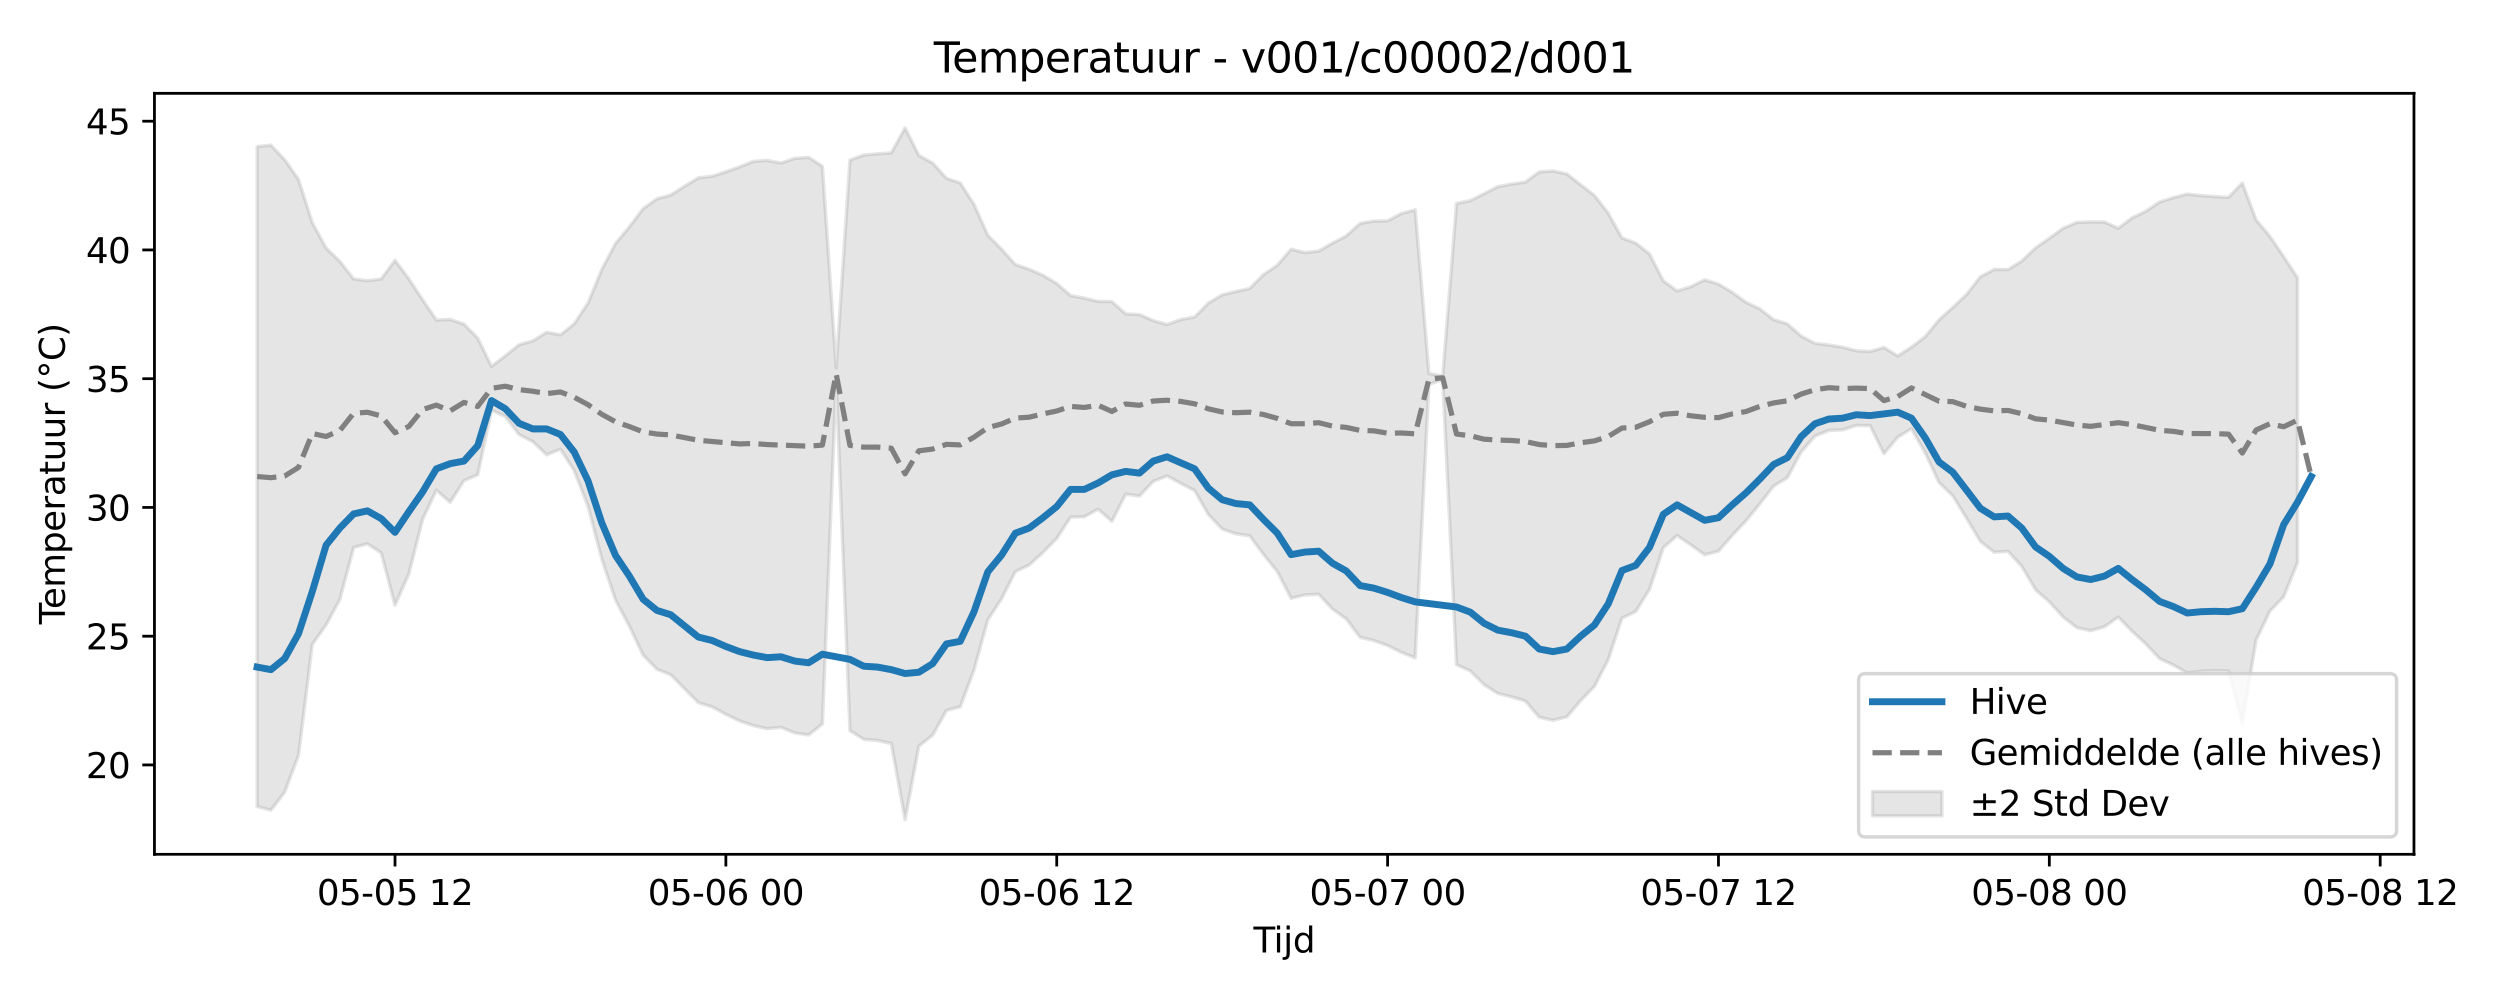 <?xml version="1.0" encoding="utf-8" standalone="no"?>
<!DOCTYPE svg PUBLIC "-//W3C//DTD SVG 1.1//EN"
  "http://www.w3.org/Graphics/SVG/1.1/DTD/svg11.dtd">
<svg xmlns:xlink="http://www.w3.org/1999/xlink" width="720pt" height="288pt" viewBox="0 0 720 288" xmlns="http://www.w3.org/2000/svg" version="1.1">
 <defs>
  <style type="text/css">*{stroke-linejoin: round; stroke-linecap: butt}</style>
 </defs>
 <g id="figure_1">
  <g id="patch_1">
   <path d="M 0 288 
L 720 288 
L 720 0 
L 0 0 
z
" style="fill: #ffffff"/>
  </g>
  <g id="axes_1">
   <g id="patch_2">
    <path d="M 44.48 246.04 
L 695.221 246.04 
L 695.221 26.88 
L 44.48 26.88 
z
" style="fill: #ffffff"/>
   </g>
   <g id="FillBetweenPolyCollection_1">
    <defs>
     <path id="m0d81542ae6" d="M 74.059 -245.806 
L 74.059 -55.709 
L 78.029 -54.665 
L 82 -59.864 
L 85.97 -70.476 
L 89.941 -102.431 
L 93.911 -108.025 
L 97.881 -115.341 
L 101.852 -130.31 
L 105.822 -131.376 
L 109.792 -128.777 
L 113.763 -113.696 
L 117.733 -122.647 
L 121.703 -138.39 
L 125.674 -146.834 
L 129.644 -143.334 
L 133.614 -149.558 
L 137.585 -151.266 
L 141.555 -169.863 
L 145.526 -168.057 
L 149.496 -162.847 
L 153.466 -160.811 
L 157.437 -157.016 
L 161.407 -158.653 
L 165.377 -152.445 
L 169.348 -142.196 
L 173.318 -126.958 
L 177.288 -115.131 
L 181.259 -107.673 
L 185.229 -99.307 
L 189.199 -95.238 
L 193.17 -93.666 
L 197.14 -89.642 
L 201.11 -85.628 
L 205.081 -84.426 
L 209.051 -82.266 
L 213.022 -80.364 
L 216.992 -79.018 
L 220.962 -78.136 
L 224.933 -78.52 
L 228.903 -76.92 
L 232.873 -76.312 
L 236.844 -79.494 
L 240.814 -178.601 
L 244.784 -77.558 
L 248.755 -75.086 
L 252.725 -74.746 
L 256.695 -73.863 
L 260.666 -51.922 
L 264.636 -73.138 
L 268.606 -76.268 
L 272.577 -83.397 
L 276.547 -84.437 
L 280.518 -95.056 
L 284.488 -109.471 
L 288.458 -115.553 
L 292.429 -123.391 
L 296.399 -125.258 
L 300.369 -128.889 
L 304.34 -132.907 
L 308.31 -139.054 
L 312.28 -139.174 
L 316.251 -141.351 
L 320.221 -137.862 
L 324.191 -145.677 
L 328.162 -145.154 
L 332.132 -149.353 
L 336.103 -150.934 
L 340.073 -148.799 
L 344.043 -146.718 
L 348.014 -139.803 
L 351.984 -135.652 
L 355.954 -134.242 
L 359.925 -133.671 
L 363.895 -128.319 
L 367.865 -123.405 
L 371.836 -115.687 
L 375.806 -116.659 
L 379.776 -116.858 
L 383.747 -112.589 
L 387.717 -109.768 
L 391.687 -104.453 
L 395.658 -103.515 
L 399.628 -102.093 
L 403.599 -100.102 
L 407.569 -98.537 
L 411.539 -177.265 
L 415.51 -178.69 
L 419.48 -96.575 
L 423.45 -94.769 
L 427.421 -90.805 
L 431.391 -88.258 
L 435.361 -87.311 
L 439.332 -86.094 
L 443.302 -81.441 
L 447.272 -80.555 
L 451.243 -81.522 
L 455.213 -86.204 
L 459.184 -90.305 
L 463.154 -97.959 
L 467.124 -109.991 
L 471.095 -111.904 
L 475.065 -118.26 
L 479.035 -130.255 
L 483.006 -133.766 
L 486.976 -131.08 
L 490.946 -128.23 
L 494.917 -129.252 
L 498.887 -133.809 
L 502.857 -138.029 
L 506.828 -142.881 
L 510.798 -147.99 
L 514.768 -150.435 
L 518.739 -157.845 
L 522.709 -162.39 
L 526.68 -164.035 
L 530.65 -164.191 
L 534.62 -165.454 
L 538.591 -165.426 
L 542.561 -157.334 
L 546.531 -162.067 
L 550.502 -164.55 
L 554.472 -157.55 
L 558.442 -149.024 
L 562.413 -145.191 
L 566.383 -138.737 
L 570.353 -132.06 
L 574.324 -128.945 
L 578.294 -129.226 
L 582.264 -124.916 
L 586.235 -118.158 
L 590.205 -114.675 
L 594.176 -110.296 
L 598.146 -107.225 
L 602.116 -106.36 
L 606.087 -107.477 
L 610.057 -110.291 
L 614.027 -106.199 
L 617.998 -102.53 
L 621.968 -98.333 
L 625.938 -96.462 
L 629.909 -94.195 
L 633.879 -94.685 
L 637.849 -94.877 
L 641.82 -94.747 
L 645.79 -79.749 
L 649.761 -103.682 
L 653.731 -111.986 
L 657.701 -116.126 
L 661.672 -125.94 
L 661.672 -208.039 
L 661.672 -208.039 
L 657.701 -214.063 
L 653.731 -219.933 
L 649.761 -224.652 
L 645.79 -235.278 
L 641.82 -231.177 
L 637.849 -231.357 
L 633.879 -231.672 
L 629.909 -232.1 
L 625.938 -231.07 
L 621.968 -229.816 
L 617.998 -227.164 
L 614.027 -225.225 
L 610.057 -222.245 
L 606.087 -224.071 
L 602.116 -224.076 
L 598.146 -223.952 
L 594.176 -222.241 
L 590.205 -219.345 
L 586.235 -216.603 
L 582.264 -212.812 
L 578.294 -210.356 
L 574.324 -210.39 
L 570.353 -208.263 
L 566.383 -203.193 
L 562.413 -199.458 
L 558.442 -195.872 
L 554.472 -191.055 
L 550.502 -188.009 
L 546.531 -185.487 
L 542.561 -187.933 
L 538.591 -186.763 
L 534.62 -186.981 
L 530.65 -187.997 
L 526.68 -188.648 
L 522.709 -189.118 
L 518.739 -191.192 
L 514.768 -194.708 
L 510.798 -195.918 
L 506.828 -199.049 
L 502.857 -200.935 
L 498.887 -203.795 
L 494.917 -206.189 
L 490.946 -207.397 
L 486.976 -205.412 
L 483.006 -204.209 
L 479.035 -207.102 
L 475.065 -214.833 
L 471.095 -217.976 
L 467.124 -219.456 
L 463.154 -226.606 
L 459.184 -231.726 
L 455.213 -234.777 
L 451.243 -237.914 
L 447.272 -238.757 
L 443.302 -238.49 
L 439.332 -235.567 
L 435.361 -234.967 
L 431.391 -234.268 
L 427.421 -232.215 
L 423.45 -230.229 
L 419.48 -229.412 
L 415.51 -179.679 
L 411.539 -180.444 
L 407.569 -227.573 
L 403.599 -226.502 
L 399.628 -224.387 
L 395.658 -224.326 
L 391.687 -223.634 
L 387.717 -220.05 
L 383.747 -217.97 
L 379.776 -215.679 
L 375.806 -215.26 
L 371.836 -216.232 
L 367.865 -211.604 
L 363.895 -208.915 
L 359.925 -204.922 
L 355.954 -204.043 
L 351.984 -203.064 
L 348.014 -200.706 
L 344.043 -196.696 
L 340.073 -195.974 
L 336.103 -194.519 
L 332.132 -195.667 
L 328.162 -197.394 
L 324.191 -197.613 
L 320.221 -201.143 
L 316.251 -201.197 
L 312.28 -202.138 
L 308.31 -202.876 
L 304.34 -206.366 
L 300.369 -208.716 
L 296.399 -210.43 
L 292.429 -211.803 
L 288.458 -216.242 
L 284.488 -220.224 
L 280.518 -229.138 
L 276.547 -235.307 
L 272.577 -236.657 
L 268.606 -241.066 
L 264.636 -243.207 
L 260.666 -251.158 
L 256.695 -243.966 
L 252.725 -243.701 
L 248.755 -243.361 
L 244.784 -241.878 
L 240.814 -182.074 
L 236.844 -240.127 
L 232.873 -242.691 
L 228.903 -242.392 
L 224.933 -241.039 
L 220.962 -241.794 
L 216.992 -241.53 
L 213.022 -239.936 
L 209.051 -238.53 
L 205.081 -237.235 
L 201.11 -236.774 
L 197.14 -234.367 
L 193.17 -231.826 
L 189.199 -230.749 
L 185.229 -227.915 
L 181.259 -222.64 
L 177.288 -217.9 
L 173.318 -210.399 
L 169.348 -200.722 
L 165.377 -194.738 
L 161.407 -191.558 
L 157.437 -192.289 
L 153.466 -189.833 
L 149.496 -188.724 
L 145.526 -185.491 
L 141.555 -182.49 
L 137.585 -190.623 
L 133.614 -194.659 
L 129.644 -196.001 
L 125.674 -195.838 
L 121.703 -201.686 
L 117.733 -207.706 
L 113.763 -213.031 
L 109.792 -207.653 
L 105.822 -207.155 
L 101.852 -207.666 
L 97.881 -212.705 
L 93.911 -216.561 
L 89.941 -223.864 
L 85.97 -236.312 
L 82 -241.98 
L 78.029 -246.19 
L 74.059 -245.806 
z
" style="stroke: #808080; stroke-opacity: 0.2"/>
    </defs>
    <g clip-path="url(#p780f72f1bf)">
     <use xlink:href="#m0d81542ae6" x="0" y="288" style="fill: #808080; fill-opacity: 0.2; stroke: #808080; stroke-opacity: 0.2"/>
    </g>
   </g>
   <g id="matplotlib.axis_1">
    <g id="xtick_1">
     <g id="line2d_1">
      <defs>
       <path id="mb94859a9d7" d="M 0 0 
L 0 3.5 
" style="stroke: #000000; stroke-width: 0.8"/>
      </defs>
      <g>
       <use xlink:href="#mb94859a9d7" x="113.763" y="246.04" style="stroke: #000000; stroke-width: 0.8"/>
      </g>
     </g>
     <g id="text_1">
      <!-- 05-05 12 -->
      <g transform="translate(91.282 260.638) scale(0.1 -0.1)">
       <defs>
        <path id="DejaVuSans-30" d="M 2034 4250 
Q 1547 4250 1301 3770 
Q 1056 3291 1056 2328 
Q 1056 1369 1301 889 
Q 1547 409 2034 409 
Q 2525 409 2770 889 
Q 3016 1369 3016 2328 
Q 3016 3291 2770 3770 
Q 2525 4250 2034 4250 
z
M 2034 4750 
Q 2819 4750 3233 4129 
Q 3647 3509 3647 2328 
Q 3647 1150 3233 529 
Q 2819 -91 2034 -91 
Q 1250 -91 836 529 
Q 422 1150 422 2328 
Q 422 3509 836 4129 
Q 1250 4750 2034 4750 
z
" transform="scale(0.016)"/>
        <path id="DejaVuSans-35" d="M 691 4666 
L 3169 4666 
L 3169 4134 
L 1269 4134 
L 1269 2991 
Q 1406 3038 1543 3061 
Q 1681 3084 1819 3084 
Q 2600 3084 3056 2656 
Q 3513 2228 3513 1497 
Q 3513 744 3044 326 
Q 2575 -91 1722 -91 
Q 1428 -91 1123 -41 
Q 819 9 494 109 
L 494 744 
Q 775 591 1075 516 
Q 1375 441 1709 441 
Q 2250 441 2565 725 
Q 2881 1009 2881 1497 
Q 2881 1984 2565 2268 
Q 2250 2553 1709 2553 
Q 1456 2553 1204 2497 
Q 953 2441 691 2322 
L 691 4666 
z
" transform="scale(0.016)"/>
        <path id="DejaVuSans-2d" d="M 313 2009 
L 1997 2009 
L 1997 1497 
L 313 1497 
L 313 2009 
z
" transform="scale(0.016)"/>
        <path id="DejaVuSans-20" transform="scale(0.016)"/>
        <path id="DejaVuSans-31" d="M 794 531 
L 1825 531 
L 1825 4091 
L 703 3866 
L 703 4441 
L 1819 4666 
L 2450 4666 
L 2450 531 
L 3481 531 
L 3481 0 
L 794 0 
L 794 531 
z
" transform="scale(0.016)"/>
        <path id="DejaVuSans-32" d="M 1228 531 
L 3431 531 
L 3431 0 
L 469 0 
L 469 531 
Q 828 903 1448 1529 
Q 2069 2156 2228 2338 
Q 2531 2678 2651 2914 
Q 2772 3150 2772 3378 
Q 2772 3750 2511 3984 
Q 2250 4219 1831 4219 
Q 1534 4219 1204 4116 
Q 875 4013 500 3803 
L 500 4441 
Q 881 4594 1212 4672 
Q 1544 4750 1819 4750 
Q 2544 4750 2975 4387 
Q 3406 4025 3406 3419 
Q 3406 3131 3298 2873 
Q 3191 2616 2906 2266 
Q 2828 2175 2409 1742 
Q 1991 1309 1228 531 
z
" transform="scale(0.016)"/>
       </defs>
       <use xlink:href="#DejaVuSans-30"/>
       <use xlink:href="#DejaVuSans-35" transform="translate(63.623 0)"/>
       <use xlink:href="#DejaVuSans-2d" transform="translate(127.246 0)"/>
       <use xlink:href="#DejaVuSans-30" transform="translate(163.33 0)"/>
       <use xlink:href="#DejaVuSans-35" transform="translate(226.953 0)"/>
       <use xlink:href="#DejaVuSans-20" transform="translate(290.576 0)"/>
       <use xlink:href="#DejaVuSans-31" transform="translate(322.363 0)"/>
       <use xlink:href="#DejaVuSans-32" transform="translate(385.986 0)"/>
      </g>
     </g>
    </g>
    <g id="xtick_2">
     <g id="line2d_2">
      <g>
       <use xlink:href="#mb94859a9d7" x="209.051" y="246.04" style="stroke: #000000; stroke-width: 0.8"/>
      </g>
     </g>
     <g id="text_2">
      <!-- 05-06 00 -->
      <g transform="translate(186.571 260.638) scale(0.1 -0.1)">
       <defs>
        <path id="DejaVuSans-36" d="M 2113 2584 
Q 1688 2584 1439 2293 
Q 1191 2003 1191 1497 
Q 1191 994 1439 701 
Q 1688 409 2113 409 
Q 2538 409 2786 701 
Q 3034 994 3034 1497 
Q 3034 2003 2786 2293 
Q 2538 2584 2113 2584 
z
M 3366 4563 
L 3366 3988 
Q 3128 4100 2886 4159 
Q 2644 4219 2406 4219 
Q 1781 4219 1451 3797 
Q 1122 3375 1075 2522 
Q 1259 2794 1537 2939 
Q 1816 3084 2150 3084 
Q 2853 3084 3261 2657 
Q 3669 2231 3669 1497 
Q 3669 778 3244 343 
Q 2819 -91 2113 -91 
Q 1303 -91 875 529 
Q 447 1150 447 2328 
Q 447 3434 972 4092 
Q 1497 4750 2381 4750 
Q 2619 4750 2861 4703 
Q 3103 4656 3366 4563 
z
" transform="scale(0.016)"/>
       </defs>
       <use xlink:href="#DejaVuSans-30"/>
       <use xlink:href="#DejaVuSans-35" transform="translate(63.623 0)"/>
       <use xlink:href="#DejaVuSans-2d" transform="translate(127.246 0)"/>
       <use xlink:href="#DejaVuSans-30" transform="translate(163.33 0)"/>
       <use xlink:href="#DejaVuSans-36" transform="translate(226.953 0)"/>
       <use xlink:href="#DejaVuSans-20" transform="translate(290.576 0)"/>
       <use xlink:href="#DejaVuSans-30" transform="translate(322.363 0)"/>
       <use xlink:href="#DejaVuSans-30" transform="translate(385.986 0)"/>
      </g>
     </g>
    </g>
    <g id="xtick_3">
     <g id="line2d_3">
      <g>
       <use xlink:href="#mb94859a9d7" x="304.34" y="246.04" style="stroke: #000000; stroke-width: 0.8"/>
      </g>
     </g>
     <g id="text_3">
      <!-- 05-06 12 -->
      <g transform="translate(281.859 260.638) scale(0.1 -0.1)">
       <use xlink:href="#DejaVuSans-30"/>
       <use xlink:href="#DejaVuSans-35" transform="translate(63.623 0)"/>
       <use xlink:href="#DejaVuSans-2d" transform="translate(127.246 0)"/>
       <use xlink:href="#DejaVuSans-30" transform="translate(163.33 0)"/>
       <use xlink:href="#DejaVuSans-36" transform="translate(226.953 0)"/>
       <use xlink:href="#DejaVuSans-20" transform="translate(290.576 0)"/>
       <use xlink:href="#DejaVuSans-31" transform="translate(322.363 0)"/>
       <use xlink:href="#DejaVuSans-32" transform="translate(385.986 0)"/>
      </g>
     </g>
    </g>
    <g id="xtick_4">
     <g id="line2d_4">
      <g>
       <use xlink:href="#mb94859a9d7" x="399.628" y="246.04" style="stroke: #000000; stroke-width: 0.8"/>
      </g>
     </g>
     <g id="text_4">
      <!-- 05-07 00 -->
      <g transform="translate(377.148 260.638) scale(0.1 -0.1)">
       <defs>
        <path id="DejaVuSans-37" d="M 525 4666 
L 3525 4666 
L 3525 4397 
L 1831 0 
L 1172 0 
L 2766 4134 
L 525 4134 
L 525 4666 
z
" transform="scale(0.016)"/>
       </defs>
       <use xlink:href="#DejaVuSans-30"/>
       <use xlink:href="#DejaVuSans-35" transform="translate(63.623 0)"/>
       <use xlink:href="#DejaVuSans-2d" transform="translate(127.246 0)"/>
       <use xlink:href="#DejaVuSans-30" transform="translate(163.33 0)"/>
       <use xlink:href="#DejaVuSans-37" transform="translate(226.953 0)"/>
       <use xlink:href="#DejaVuSans-20" transform="translate(290.576 0)"/>
       <use xlink:href="#DejaVuSans-30" transform="translate(322.363 0)"/>
       <use xlink:href="#DejaVuSans-30" transform="translate(385.986 0)"/>
      </g>
     </g>
    </g>
    <g id="xtick_5">
     <g id="line2d_5">
      <g>
       <use xlink:href="#mb94859a9d7" x="494.917" y="246.04" style="stroke: #000000; stroke-width: 0.8"/>
      </g>
     </g>
     <g id="text_5">
      <!-- 05-07 12 -->
      <g transform="translate(472.436 260.638) scale(0.1 -0.1)">
       <use xlink:href="#DejaVuSans-30"/>
       <use xlink:href="#DejaVuSans-35" transform="translate(63.623 0)"/>
       <use xlink:href="#DejaVuSans-2d" transform="translate(127.246 0)"/>
       <use xlink:href="#DejaVuSans-30" transform="translate(163.33 0)"/>
       <use xlink:href="#DejaVuSans-37" transform="translate(226.953 0)"/>
       <use xlink:href="#DejaVuSans-20" transform="translate(290.576 0)"/>
       <use xlink:href="#DejaVuSans-31" transform="translate(322.363 0)"/>
       <use xlink:href="#DejaVuSans-32" transform="translate(385.986 0)"/>
      </g>
     </g>
    </g>
    <g id="xtick_6">
     <g id="line2d_6">
      <g>
       <use xlink:href="#mb94859a9d7" x="590.205" y="246.04" style="stroke: #000000; stroke-width: 0.8"/>
      </g>
     </g>
     <g id="text_6">
      <!-- 05-08 00 -->
      <g transform="translate(567.725 260.638) scale(0.1 -0.1)">
       <defs>
        <path id="DejaVuSans-38" d="M 2034 2216 
Q 1584 2216 1326 1975 
Q 1069 1734 1069 1313 
Q 1069 891 1326 650 
Q 1584 409 2034 409 
Q 2484 409 2743 651 
Q 3003 894 3003 1313 
Q 3003 1734 2745 1975 
Q 2488 2216 2034 2216 
z
M 1403 2484 
Q 997 2584 770 2862 
Q 544 3141 544 3541 
Q 544 4100 942 4425 
Q 1341 4750 2034 4750 
Q 2731 4750 3128 4425 
Q 3525 4100 3525 3541 
Q 3525 3141 3298 2862 
Q 3072 2584 2669 2484 
Q 3125 2378 3379 2068 
Q 3634 1759 3634 1313 
Q 3634 634 3220 271 
Q 2806 -91 2034 -91 
Q 1263 -91 848 271 
Q 434 634 434 1313 
Q 434 1759 690 2068 
Q 947 2378 1403 2484 
z
M 1172 3481 
Q 1172 3119 1398 2916 
Q 1625 2713 2034 2713 
Q 2441 2713 2670 2916 
Q 2900 3119 2900 3481 
Q 2900 3844 2670 4047 
Q 2441 4250 2034 4250 
Q 1625 4250 1398 4047 
Q 1172 3844 1172 3481 
z
" transform="scale(0.016)"/>
       </defs>
       <use xlink:href="#DejaVuSans-30"/>
       <use xlink:href="#DejaVuSans-35" transform="translate(63.623 0)"/>
       <use xlink:href="#DejaVuSans-2d" transform="translate(127.246 0)"/>
       <use xlink:href="#DejaVuSans-30" transform="translate(163.33 0)"/>
       <use xlink:href="#DejaVuSans-38" transform="translate(226.953 0)"/>
       <use xlink:href="#DejaVuSans-20" transform="translate(290.576 0)"/>
       <use xlink:href="#DejaVuSans-30" transform="translate(322.363 0)"/>
       <use xlink:href="#DejaVuSans-30" transform="translate(385.986 0)"/>
      </g>
     </g>
    </g>
    <g id="xtick_7">
     <g id="line2d_7">
      <g>
       <use xlink:href="#mb94859a9d7" x="685.494" y="246.04" style="stroke: #000000; stroke-width: 0.8"/>
      </g>
     </g>
     <g id="text_7">
      <!-- 05-08 12 -->
      <g transform="translate(663.013 260.638) scale(0.1 -0.1)">
       <use xlink:href="#DejaVuSans-30"/>
       <use xlink:href="#DejaVuSans-35" transform="translate(63.623 0)"/>
       <use xlink:href="#DejaVuSans-2d" transform="translate(127.246 0)"/>
       <use xlink:href="#DejaVuSans-30" transform="translate(163.33 0)"/>
       <use xlink:href="#DejaVuSans-38" transform="translate(226.953 0)"/>
       <use xlink:href="#DejaVuSans-20" transform="translate(290.576 0)"/>
       <use xlink:href="#DejaVuSans-31" transform="translate(322.363 0)"/>
       <use xlink:href="#DejaVuSans-32" transform="translate(385.986 0)"/>
      </g>
     </g>
    </g>
    <g id="text_8">
     <!-- Tijd -->
     <g transform="translate(361.001 274.317) scale(0.1 -0.1)">
      <defs>
       <path id="DejaVuSans-54" d="M -19 4666 
L 3928 4666 
L 3928 4134 
L 2272 4134 
L 2272 0 
L 1638 0 
L 1638 4134 
L -19 4134 
L -19 4666 
z
" transform="scale(0.016)"/>
       <path id="DejaVuSans-69" d="M 603 3500 
L 1178 3500 
L 1178 0 
L 603 0 
L 603 3500 
z
M 603 4863 
L 1178 4863 
L 1178 4134 
L 603 4134 
L 603 4863 
z
" transform="scale(0.016)"/>
       <path id="DejaVuSans-6a" d="M 603 3500 
L 1178 3500 
L 1178 -63 
Q 1178 -731 923 -1031 
Q 669 -1331 103 -1331 
L -116 -1331 
L -116 -844 
L 38 -844 
Q 366 -844 484 -692 
Q 603 -541 603 -63 
L 603 3500 
z
M 603 4863 
L 1178 4863 
L 1178 4134 
L 603 4134 
L 603 4863 
z
" transform="scale(0.016)"/>
       <path id="DejaVuSans-64" d="M 2906 2969 
L 2906 4863 
L 3481 4863 
L 3481 0 
L 2906 0 
L 2906 525 
Q 2725 213 2448 61 
Q 2172 -91 1784 -91 
Q 1150 -91 751 415 
Q 353 922 353 1747 
Q 353 2572 751 3078 
Q 1150 3584 1784 3584 
Q 2172 3584 2448 3432 
Q 2725 3281 2906 2969 
z
M 947 1747 
Q 947 1113 1208 752 
Q 1469 391 1925 391 
Q 2381 391 2643 752 
Q 2906 1113 2906 1747 
Q 2906 2381 2643 2742 
Q 2381 3103 1925 3103 
Q 1469 3103 1208 2742 
Q 947 2381 947 1747 
z
" transform="scale(0.016)"/>
      </defs>
      <use xlink:href="#DejaVuSans-54"/>
      <use xlink:href="#DejaVuSans-69" transform="translate(57.959 0)"/>
      <use xlink:href="#DejaVuSans-6a" transform="translate(85.742 0)"/>
      <use xlink:href="#DejaVuSans-64" transform="translate(113.525 0)"/>
     </g>
    </g>
   </g>
   <g id="matplotlib.axis_2">
    <g id="ytick_1">
     <g id="line2d_8">
      <defs>
       <path id="m91e01167c1" d="M 0 0 
L -3.5 0 
" style="stroke: #000000; stroke-width: 0.8"/>
      </defs>
      <g>
       <use xlink:href="#m91e01167c1" x="44.48" y="220.299" style="stroke: #000000; stroke-width: 0.8"/>
      </g>
     </g>
     <g id="text_9">
      <!-- 20 -->
      <g transform="translate(24.755 224.098) scale(0.1 -0.1)">
       <use xlink:href="#DejaVuSans-32"/>
       <use xlink:href="#DejaVuSans-30" transform="translate(63.623 0)"/>
      </g>
     </g>
    </g>
    <g id="ytick_2">
     <g id="line2d_9">
      <g>
       <use xlink:href="#m91e01167c1" x="44.48" y="183.22" style="stroke: #000000; stroke-width: 0.8"/>
      </g>
     </g>
     <g id="text_10">
      <!-- 25 -->
      <g transform="translate(24.755 187.019) scale(0.1 -0.1)">
       <use xlink:href="#DejaVuSans-32"/>
       <use xlink:href="#DejaVuSans-35" transform="translate(63.623 0)"/>
      </g>
     </g>
    </g>
    <g id="ytick_3">
     <g id="line2d_10">
      <g>
       <use xlink:href="#m91e01167c1" x="44.48" y="146.142" style="stroke: #000000; stroke-width: 0.8"/>
      </g>
     </g>
     <g id="text_11">
      <!-- 30 -->
      <g transform="translate(24.755 149.941) scale(0.1 -0.1)">
       <defs>
        <path id="DejaVuSans-33" d="M 2597 2516 
Q 3050 2419 3304 2112 
Q 3559 1806 3559 1356 
Q 3559 666 3084 287 
Q 2609 -91 1734 -91 
Q 1441 -91 1130 -33 
Q 819 25 488 141 
L 488 750 
Q 750 597 1062 519 
Q 1375 441 1716 441 
Q 2309 441 2620 675 
Q 2931 909 2931 1356 
Q 2931 1769 2642 2001 
Q 2353 2234 1838 2234 
L 1294 2234 
L 1294 2753 
L 1863 2753 
Q 2328 2753 2575 2939 
Q 2822 3125 2822 3475 
Q 2822 3834 2567 4026 
Q 2313 4219 1838 4219 
Q 1578 4219 1281 4162 
Q 984 4106 628 3988 
L 628 4550 
Q 988 4650 1302 4700 
Q 1616 4750 1894 4750 
Q 2613 4750 3031 4423 
Q 3450 4097 3450 3541 
Q 3450 3153 3228 2886 
Q 3006 2619 2597 2516 
z
" transform="scale(0.016)"/>
       </defs>
       <use xlink:href="#DejaVuSans-33"/>
       <use xlink:href="#DejaVuSans-30" transform="translate(63.623 0)"/>
      </g>
     </g>
    </g>
    <g id="ytick_4">
     <g id="line2d_11">
      <g>
       <use xlink:href="#m91e01167c1" x="44.48" y="109.063" style="stroke: #000000; stroke-width: 0.8"/>
      </g>
     </g>
     <g id="text_12">
      <!-- 35 -->
      <g transform="translate(24.755 112.862) scale(0.1 -0.1)">
       <use xlink:href="#DejaVuSans-33"/>
       <use xlink:href="#DejaVuSans-35" transform="translate(63.623 0)"/>
      </g>
     </g>
    </g>
    <g id="ytick_5">
     <g id="line2d_12">
      <g>
       <use xlink:href="#m91e01167c1" x="44.48" y="71.984" style="stroke: #000000; stroke-width: 0.8"/>
      </g>
     </g>
     <g id="text_13">
      <!-- 40 -->
      <g transform="translate(24.755 75.784) scale(0.1 -0.1)">
       <defs>
        <path id="DejaVuSans-34" d="M 2419 4116 
L 825 1625 
L 2419 1625 
L 2419 4116 
z
M 2253 4666 
L 3047 4666 
L 3047 1625 
L 3713 1625 
L 3713 1100 
L 3047 1100 
L 3047 0 
L 2419 0 
L 2419 1100 
L 313 1100 
L 313 1709 
L 2253 4666 
z
" transform="scale(0.016)"/>
       </defs>
       <use xlink:href="#DejaVuSans-34"/>
       <use xlink:href="#DejaVuSans-30" transform="translate(63.623 0)"/>
      </g>
     </g>
    </g>
    <g id="ytick_6">
     <g id="line2d_13">
      <g>
       <use xlink:href="#m91e01167c1" x="44.48" y="34.906" style="stroke: #000000; stroke-width: 0.8"/>
      </g>
     </g>
     <g id="text_14">
      <!-- 45 -->
      <g transform="translate(24.755 38.705) scale(0.1 -0.1)">
       <use xlink:href="#DejaVuSans-34"/>
       <use xlink:href="#DejaVuSans-35" transform="translate(63.623 0)"/>
      </g>
     </g>
    </g>
    <g id="text_15">
     <!-- Temperatuur (°C) -->
     <g transform="translate(18.675 179.816) rotate(-90) scale(0.1 -0.1)">
      <defs>
       <path id="DejaVuSans-65" d="M 3597 1894 
L 3597 1613 
L 953 1613 
Q 991 1019 1311 708 
Q 1631 397 2203 397 
Q 2534 397 2845 478 
Q 3156 559 3463 722 
L 3463 178 
Q 3153 47 2828 -22 
Q 2503 -91 2169 -91 
Q 1331 -91 842 396 
Q 353 884 353 1716 
Q 353 2575 817 3079 
Q 1281 3584 2069 3584 
Q 2775 3584 3186 3129 
Q 3597 2675 3597 1894 
z
M 3022 2063 
Q 3016 2534 2758 2815 
Q 2500 3097 2075 3097 
Q 1594 3097 1305 2825 
Q 1016 2553 972 2059 
L 3022 2063 
z
" transform="scale(0.016)"/>
       <path id="DejaVuSans-6d" d="M 3328 2828 
Q 3544 3216 3844 3400 
Q 4144 3584 4550 3584 
Q 5097 3584 5394 3201 
Q 5691 2819 5691 2113 
L 5691 0 
L 5113 0 
L 5113 2094 
Q 5113 2597 4934 2840 
Q 4756 3084 4391 3084 
Q 3944 3084 3684 2787 
Q 3425 2491 3425 1978 
L 3425 0 
L 2847 0 
L 2847 2094 
Q 2847 2600 2669 2842 
Q 2491 3084 2119 3084 
Q 1678 3084 1418 2786 
Q 1159 2488 1159 1978 
L 1159 0 
L 581 0 
L 581 3500 
L 1159 3500 
L 1159 2956 
Q 1356 3278 1631 3431 
Q 1906 3584 2284 3584 
Q 2666 3584 2933 3390 
Q 3200 3197 3328 2828 
z
" transform="scale(0.016)"/>
       <path id="DejaVuSans-70" d="M 1159 525 
L 1159 -1331 
L 581 -1331 
L 581 3500 
L 1159 3500 
L 1159 2969 
Q 1341 3281 1617 3432 
Q 1894 3584 2278 3584 
Q 2916 3584 3314 3078 
Q 3713 2572 3713 1747 
Q 3713 922 3314 415 
Q 2916 -91 2278 -91 
Q 1894 -91 1617 61 
Q 1341 213 1159 525 
z
M 3116 1747 
Q 3116 2381 2855 2742 
Q 2594 3103 2138 3103 
Q 1681 3103 1420 2742 
Q 1159 2381 1159 1747 
Q 1159 1113 1420 752 
Q 1681 391 2138 391 
Q 2594 391 2855 752 
Q 3116 1113 3116 1747 
z
" transform="scale(0.016)"/>
       <path id="DejaVuSans-72" d="M 2631 2963 
Q 2534 3019 2420 3045 
Q 2306 3072 2169 3072 
Q 1681 3072 1420 2755 
Q 1159 2438 1159 1844 
L 1159 0 
L 581 0 
L 581 3500 
L 1159 3500 
L 1159 2956 
Q 1341 3275 1631 3429 
Q 1922 3584 2338 3584 
Q 2397 3584 2469 3576 
Q 2541 3569 2628 3553 
L 2631 2963 
z
" transform="scale(0.016)"/>
       <path id="DejaVuSans-61" d="M 2194 1759 
Q 1497 1759 1228 1600 
Q 959 1441 959 1056 
Q 959 750 1161 570 
Q 1363 391 1709 391 
Q 2188 391 2477 730 
Q 2766 1069 2766 1631 
L 2766 1759 
L 2194 1759 
z
M 3341 1997 
L 3341 0 
L 2766 0 
L 2766 531 
Q 2569 213 2275 61 
Q 1981 -91 1556 -91 
Q 1019 -91 701 211 
Q 384 513 384 1019 
Q 384 1609 779 1909 
Q 1175 2209 1959 2209 
L 2766 2209 
L 2766 2266 
Q 2766 2663 2505 2880 
Q 2244 3097 1772 3097 
Q 1472 3097 1187 3025 
Q 903 2953 641 2809 
L 641 3341 
Q 956 3463 1253 3523 
Q 1550 3584 1831 3584 
Q 2591 3584 2966 3190 
Q 3341 2797 3341 1997 
z
" transform="scale(0.016)"/>
       <path id="DejaVuSans-74" d="M 1172 4494 
L 1172 3500 
L 2356 3500 
L 2356 3053 
L 1172 3053 
L 1172 1153 
Q 1172 725 1289 603 
Q 1406 481 1766 481 
L 2356 481 
L 2356 0 
L 1766 0 
Q 1100 0 847 248 
Q 594 497 594 1153 
L 594 3053 
L 172 3053 
L 172 3500 
L 594 3500 
L 594 4494 
L 1172 4494 
z
" transform="scale(0.016)"/>
       <path id="DejaVuSans-75" d="M 544 1381 
L 544 3500 
L 1119 3500 
L 1119 1403 
Q 1119 906 1312 657 
Q 1506 409 1894 409 
Q 2359 409 2629 706 
Q 2900 1003 2900 1516 
L 2900 3500 
L 3475 3500 
L 3475 0 
L 2900 0 
L 2900 538 
Q 2691 219 2414 64 
Q 2138 -91 1772 -91 
Q 1169 -91 856 284 
Q 544 659 544 1381 
z
M 1991 3584 
L 1991 3584 
z
" transform="scale(0.016)"/>
       <path id="DejaVuSans-28" d="M 1984 4856 
Q 1566 4138 1362 3434 
Q 1159 2731 1159 2009 
Q 1159 1288 1364 580 
Q 1569 -128 1984 -844 
L 1484 -844 
Q 1016 -109 783 600 
Q 550 1309 550 2009 
Q 550 2706 781 3412 
Q 1013 4119 1484 4856 
L 1984 4856 
z
" transform="scale(0.016)"/>
       <path id="DejaVuSans-b0" d="M 1600 4347 
Q 1350 4347 1178 4173 
Q 1006 4000 1006 3750 
Q 1006 3503 1178 3333 
Q 1350 3163 1600 3163 
Q 1850 3163 2022 3333 
Q 2194 3503 2194 3750 
Q 2194 3997 2020 4172 
Q 1847 4347 1600 4347 
z
M 1600 4750 
Q 1800 4750 1984 4673 
Q 2169 4597 2303 4453 
Q 2447 4313 2519 4134 
Q 2591 3956 2591 3750 
Q 2591 3338 2302 3052 
Q 2013 2766 1594 2766 
Q 1172 2766 890 3047 
Q 609 3328 609 3750 
Q 609 4169 896 4459 
Q 1184 4750 1600 4750 
z
" transform="scale(0.016)"/>
       <path id="DejaVuSans-43" d="M 4122 4306 
L 4122 3641 
Q 3803 3938 3442 4084 
Q 3081 4231 2675 4231 
Q 1875 4231 1450 3742 
Q 1025 3253 1025 2328 
Q 1025 1406 1450 917 
Q 1875 428 2675 428 
Q 3081 428 3442 575 
Q 3803 722 4122 1019 
L 4122 359 
Q 3791 134 3420 21 
Q 3050 -91 2638 -91 
Q 1578 -91 968 557 
Q 359 1206 359 2328 
Q 359 3453 968 4101 
Q 1578 4750 2638 4750 
Q 3056 4750 3426 4639 
Q 3797 4528 4122 4306 
z
" transform="scale(0.016)"/>
       <path id="DejaVuSans-29" d="M 513 4856 
L 1013 4856 
Q 1481 4119 1714 3412 
Q 1947 2706 1947 2009 
Q 1947 1309 1714 600 
Q 1481 -109 1013 -844 
L 513 -844 
Q 928 -128 1133 580 
Q 1338 1288 1338 2009 
Q 1338 2731 1133 3434 
Q 928 4138 513 4856 
z
" transform="scale(0.016)"/>
      </defs>
      <use xlink:href="#DejaVuSans-54"/>
      <use xlink:href="#DejaVuSans-65" transform="translate(44.084 0)"/>
      <use xlink:href="#DejaVuSans-6d" transform="translate(105.607 0)"/>
      <use xlink:href="#DejaVuSans-70" transform="translate(203.02 0)"/>
      <use xlink:href="#DejaVuSans-65" transform="translate(266.496 0)"/>
      <use xlink:href="#DejaVuSans-72" transform="translate(328.02 0)"/>
      <use xlink:href="#DejaVuSans-61" transform="translate(369.133 0)"/>
      <use xlink:href="#DejaVuSans-74" transform="translate(430.412 0)"/>
      <use xlink:href="#DejaVuSans-75" transform="translate(469.621 0)"/>
      <use xlink:href="#DejaVuSans-75" transform="translate(533 0)"/>
      <use xlink:href="#DejaVuSans-72" transform="translate(596.379 0)"/>
      <use xlink:href="#DejaVuSans-20" transform="translate(637.492 0)"/>
      <use xlink:href="#DejaVuSans-28" transform="translate(669.279 0)"/>
      <use xlink:href="#DejaVuSans-b0" transform="translate(708.293 0)"/>
      <use xlink:href="#DejaVuSans-43" transform="translate(758.293 0)"/>
      <use xlink:href="#DejaVuSans-29" transform="translate(828.117 0)"/>
     </g>
    </g>
   </g>
   <g id="line2d_14">
    <path d="M 74.059 192.119 
L 78.029 192.861 
L 82 189.647 
L 85.97 182.479 
L 89.941 170.366 
L 93.911 157.018 
L 97.881 152.074 
L 101.852 147.996 
L 105.822 147.13 
L 109.792 149.355 
L 113.763 153.31 
L 117.733 147.378 
L 121.703 141.692 
L 125.674 135.018 
L 129.644 133.535 
L 133.614 132.793 
L 137.585 128.344 
L 141.555 115.366 
L 145.526 117.715 
L 149.496 121.917 
L 153.466 123.524 
L 157.437 123.524 
L 161.407 125.13 
L 165.377 130.198 
L 169.348 138.479 
L 173.318 150.591 
L 177.288 159.984 
L 181.259 165.917 
L 185.229 172.591 
L 189.199 175.804 
L 193.17 177.04 
L 201.11 183.467 
L 205.081 184.456 
L 209.051 186.186 
L 213.022 187.67 
L 216.992 188.658 
L 220.962 189.4 
L 224.933 189.153 
L 228.903 190.389 
L 232.873 190.883 
L 236.844 188.411 
L 244.784 189.894 
L 248.755 191.872 
L 252.725 192.119 
L 256.695 192.861 
L 260.666 193.973 
L 264.636 193.602 
L 268.606 191.13 
L 272.577 185.445 
L 276.547 184.703 
L 280.518 176.175 
L 284.488 164.681 
L 288.458 159.861 
L 292.429 153.557 
L 296.399 152.074 
L 300.369 149.108 
L 304.34 145.894 
L 308.31 140.951 
L 312.28 140.951 
L 316.251 139.097 
L 320.221 136.748 
L 324.191 135.76 
L 328.162 136.254 
L 332.132 132.793 
L 336.103 131.557 
L 344.043 135.018 
L 348.014 140.58 
L 351.984 143.917 
L 355.954 145.029 
L 359.925 145.4 
L 363.895 149.602 
L 367.865 153.557 
L 371.836 159.737 
L 375.806 158.996 
L 379.776 158.748 
L 383.747 162.209 
L 387.717 164.434 
L 391.687 168.636 
L 395.658 169.378 
L 399.628 170.613 
L 403.599 172.097 
L 407.569 173.333 
L 419.48 174.816 
L 423.45 176.299 
L 427.421 179.512 
L 431.391 181.49 
L 435.361 182.231 
L 439.332 183.22 
L 443.302 186.928 
L 447.272 187.67 
L 451.243 186.928 
L 455.213 183.22 
L 459.184 180.007 
L 463.154 173.951 
L 467.124 164.31 
L 471.095 162.827 
L 475.065 157.636 
L 479.035 148.119 
L 483.006 145.4 
L 490.946 149.849 
L 494.917 149.108 
L 498.887 145.4 
L 502.857 141.939 
L 506.828 137.984 
L 510.798 133.782 
L 514.768 131.805 
L 518.739 125.748 
L 522.709 122.041 
L 526.68 120.681 
L 530.65 120.434 
L 534.62 119.445 
L 538.591 119.692 
L 546.531 118.703 
L 550.502 120.434 
L 554.472 126.119 
L 558.442 133.041 
L 562.413 136.007 
L 570.353 146.389 
L 574.324 148.861 
L 578.294 148.614 
L 582.264 152.074 
L 586.235 157.512 
L 590.205 160.231 
L 594.176 163.692 
L 598.146 166.164 
L 602.116 166.906 
L 606.087 165.917 
L 610.057 163.692 
L 614.027 166.906 
L 617.998 169.872 
L 621.968 173.209 
L 625.938 174.692 
L 629.909 176.546 
L 633.879 176.175 
L 637.849 176.052 
L 641.82 176.175 
L 645.79 175.31 
L 649.761 169.13 
L 653.731 162.456 
L 657.701 151.085 
L 661.672 144.658 
L 665.642 137.243 
L 665.642 137.243 
" clip-path="url(#p780f72f1bf)" style="fill: none; stroke: #1f77b4; stroke-width: 2; stroke-linecap: square"/>
   </g>
   <g id="line2d_15">
    <path d="M 74.059 137.243 
L 78.029 137.572 
L 82 137.078 
L 85.97 134.606 
L 89.941 124.852 
L 93.911 125.707 
L 97.881 123.977 
L 101.852 119.012 
L 105.822 118.734 
L 109.792 119.785 
L 113.763 124.636 
L 117.733 122.823 
L 121.703 117.962 
L 125.674 116.664 
L 129.644 118.333 
L 133.614 115.892 
L 137.585 117.056 
L 141.555 111.823 
L 145.526 111.226 
L 149.496 112.215 
L 153.466 112.678 
L 157.437 113.348 
L 161.407 112.895 
L 165.377 114.409 
L 169.348 116.541 
L 173.318 119.321 
L 177.288 121.484 
L 181.259 122.844 
L 185.229 124.389 
L 189.199 125.007 
L 193.17 125.254 
L 201.11 126.799 
L 213.022 127.85 
L 216.992 127.726 
L 220.962 128.035 
L 232.873 128.498 
L 236.844 128.189 
L 240.814 107.662 
L 244.784 128.282 
L 248.755 128.776 
L 252.725 128.776 
L 256.695 129.085 
L 260.666 136.46 
L 264.636 129.827 
L 268.606 129.333 
L 272.577 127.973 
L 276.547 128.128 
L 280.518 125.903 
L 284.488 123.153 
L 288.458 122.102 
L 292.429 120.403 
L 296.399 120.156 
L 300.369 119.198 
L 304.34 118.364 
L 308.31 117.035 
L 312.28 117.344 
L 316.251 116.726 
L 320.221 118.497 
L 324.191 116.355 
L 328.162 116.726 
L 332.132 115.49 
L 336.103 115.274 
L 340.073 115.614 
L 344.043 116.293 
L 348.014 117.746 
L 351.984 118.642 
L 355.954 118.858 
L 359.925 118.703 
L 363.895 119.383 
L 367.865 120.496 
L 371.836 122.041 
L 375.806 122.041 
L 379.776 121.732 
L 383.747 122.72 
L 387.717 123.091 
L 391.687 123.956 
L 395.658 124.08 
L 399.628 124.76 
L 403.599 124.698 
L 407.569 124.945 
L 411.539 109.145 
L 415.51 108.816 
L 419.48 125.007 
L 423.45 125.501 
L 427.421 126.49 
L 431.391 126.737 
L 435.361 126.861 
L 439.332 127.17 
L 443.302 128.035 
L 447.272 128.344 
L 451.243 128.282 
L 455.213 127.51 
L 459.184 126.984 
L 463.154 125.718 
L 467.124 123.277 
L 471.095 123.06 
L 475.065 121.453 
L 479.035 119.321 
L 483.006 119.012 
L 486.976 119.754 
L 490.946 120.187 
L 494.917 120.279 
L 498.887 119.198 
L 502.857 118.518 
L 506.828 117.035 
L 510.798 116.046 
L 514.768 115.428 
L 518.739 113.482 
L 522.709 112.246 
L 526.68 111.659 
L 530.65 111.906 
L 534.62 111.782 
L 538.591 111.906 
L 542.561 115.366 
L 546.531 114.223 
L 550.502 111.72 
L 558.442 115.552 
L 562.413 115.675 
L 566.383 117.035 
L 570.353 117.838 
L 574.324 118.333 
L 578.294 118.209 
L 582.264 119.136 
L 586.235 120.619 
L 590.205 120.99 
L 598.146 122.411 
L 602.116 122.782 
L 610.057 121.732 
L 614.027 122.288 
L 621.968 123.925 
L 625.938 124.234 
L 629.909 124.852 
L 637.849 124.883 
L 641.82 125.038 
L 645.79 130.486 
L 649.761 123.833 
L 653.731 122.041 
L 657.701 122.906 
L 661.672 121.011 
L 665.642 137.243 
L 665.642 137.243 
" clip-path="url(#p780f72f1bf)" style="fill: none; stroke-dasharray: 5.55,2.4; stroke-dashoffset: 0; stroke: #808080; stroke-width: 1.5"/>
   </g>
   <g id="patch_3">
    <path d="M 44.48 246.04 
L 44.48 26.88 
" style="fill: none; stroke: #000000; stroke-width: 0.8; stroke-linejoin: miter; stroke-linecap: square"/>
   </g>
   <g id="patch_4">
    <path d="M 695.221 246.04 
L 695.221 26.88 
" style="fill: none; stroke: #000000; stroke-width: 0.8; stroke-linejoin: miter; stroke-linecap: square"/>
   </g>
   <g id="patch_5">
    <path d="M 44.48 246.04 
L 695.221 246.04 
" style="fill: none; stroke: #000000; stroke-width: 0.8; stroke-linejoin: miter; stroke-linecap: square"/>
   </g>
   <g id="patch_6">
    <path d="M 44.48 26.88 
L 695.221 26.88 
" style="fill: none; stroke: #000000; stroke-width: 0.8; stroke-linejoin: miter; stroke-linecap: square"/>
   </g>
   <g id="text_16">
    <!-- Temperatuur - v001/c00002/d001 -->
    <g transform="translate(268.929 20.88) scale(0.12 -0.12)">
     <defs>
      <path id="DejaVuSans-76" d="M 191 3500 
L 800 3500 
L 1894 563 
L 2988 3500 
L 3597 3500 
L 2284 0 
L 1503 0 
L 191 3500 
z
" transform="scale(0.016)"/>
      <path id="DejaVuSans-2f" d="M 1625 4666 
L 2156 4666 
L 531 -594 
L 0 -594 
L 1625 4666 
z
" transform="scale(0.016)"/>
      <path id="DejaVuSans-63" d="M 3122 3366 
L 3122 2828 
Q 2878 2963 2633 3030 
Q 2388 3097 2138 3097 
Q 1578 3097 1268 2742 
Q 959 2388 959 1747 
Q 959 1106 1268 751 
Q 1578 397 2138 397 
Q 2388 397 2633 464 
Q 2878 531 3122 666 
L 3122 134 
Q 2881 22 2623 -34 
Q 2366 -91 2075 -91 
Q 1284 -91 818 406 
Q 353 903 353 1747 
Q 353 2603 823 3093 
Q 1294 3584 2113 3584 
Q 2378 3584 2631 3529 
Q 2884 3475 3122 3366 
z
" transform="scale(0.016)"/>
     </defs>
     <use xlink:href="#DejaVuSans-54"/>
     <use xlink:href="#DejaVuSans-65" transform="translate(44.084 0)"/>
     <use xlink:href="#DejaVuSans-6d" transform="translate(105.607 0)"/>
     <use xlink:href="#DejaVuSans-70" transform="translate(203.02 0)"/>
     <use xlink:href="#DejaVuSans-65" transform="translate(266.496 0)"/>
     <use xlink:href="#DejaVuSans-72" transform="translate(328.02 0)"/>
     <use xlink:href="#DejaVuSans-61" transform="translate(369.133 0)"/>
     <use xlink:href="#DejaVuSans-74" transform="translate(430.412 0)"/>
     <use xlink:href="#DejaVuSans-75" transform="translate(469.621 0)"/>
     <use xlink:href="#DejaVuSans-75" transform="translate(533 0)"/>
     <use xlink:href="#DejaVuSans-72" transform="translate(596.379 0)"/>
     <use xlink:href="#DejaVuSans-20" transform="translate(637.492 0)"/>
     <use xlink:href="#DejaVuSans-2d" transform="translate(669.279 0)"/>
     <use xlink:href="#DejaVuSans-20" transform="translate(705.363 0)"/>
     <use xlink:href="#DejaVuSans-76" transform="translate(737.15 0)"/>
     <use xlink:href="#DejaVuSans-30" transform="translate(796.33 0)"/>
     <use xlink:href="#DejaVuSans-30" transform="translate(859.953 0)"/>
     <use xlink:href="#DejaVuSans-31" transform="translate(923.576 0)"/>
     <use xlink:href="#DejaVuSans-2f" transform="translate(987.199 0)"/>
     <use xlink:href="#DejaVuSans-63" transform="translate(1020.891 0)"/>
     <use xlink:href="#DejaVuSans-30" transform="translate(1075.871 0)"/>
     <use xlink:href="#DejaVuSans-30" transform="translate(1139.494 0)"/>
     <use xlink:href="#DejaVuSans-30" transform="translate(1203.117 0)"/>
     <use xlink:href="#DejaVuSans-30" transform="translate(1266.74 0)"/>
     <use xlink:href="#DejaVuSans-32" transform="translate(1330.363 0)"/>
     <use xlink:href="#DejaVuSans-2f" transform="translate(1393.986 0)"/>
     <use xlink:href="#DejaVuSans-64" transform="translate(1427.678 0)"/>
     <use xlink:href="#DejaVuSans-30" transform="translate(1491.154 0)"/>
     <use xlink:href="#DejaVuSans-30" transform="translate(1554.777 0)"/>
     <use xlink:href="#DejaVuSans-31" transform="translate(1618.4 0)"/>
    </g>
   </g>
   <g id="legend_1">
    <g id="patch_7">
     <path d="M 537.277 241.04 
L 688.221 241.04 
Q 690.221 241.04 690.221 239.04 
L 690.221 196.006 
Q 690.221 194.006 688.221 194.006 
L 537.277 194.006 
Q 535.277 194.006 535.277 196.006 
L 535.277 239.04 
Q 535.277 241.04 537.277 241.04 
z
" style="fill: #ffffff; opacity: 0.8; stroke: #cccccc; stroke-linejoin: miter"/>
    </g>
    <g id="line2d_16">
     <path d="M 539.277 202.104 
L 549.277 202.104 
L 559.277 202.104 
" style="fill: none; stroke: #1f77b4; stroke-width: 2; stroke-linecap: square"/>
    </g>
    <g id="text_17">
     <!-- Hive -->
     <g transform="translate(567.277 205.604) scale(0.1 -0.1)">
      <defs>
       <path id="DejaVuSans-48" d="M 628 4666 
L 1259 4666 
L 1259 2753 
L 3553 2753 
L 3553 4666 
L 4184 4666 
L 4184 0 
L 3553 0 
L 3553 2222 
L 1259 2222 
L 1259 0 
L 628 0 
L 628 4666 
z
" transform="scale(0.016)"/>
      </defs>
      <use xlink:href="#DejaVuSans-48"/>
      <use xlink:href="#DejaVuSans-69" transform="translate(75.195 0)"/>
      <use xlink:href="#DejaVuSans-76" transform="translate(102.979 0)"/>
      <use xlink:href="#DejaVuSans-65" transform="translate(162.158 0)"/>
     </g>
    </g>
    <g id="line2d_17">
     <path d="M 539.277 216.782 
L 549.277 216.782 
L 559.277 216.782 
" style="fill: none; stroke-dasharray: 5.55,2.4; stroke-dashoffset: 0; stroke: #808080; stroke-width: 1.5"/>
    </g>
    <g id="text_18">
     <!-- Gemiddelde (alle hives) -->
     <g transform="translate(567.277 220.282) scale(0.1 -0.1)">
      <defs>
       <path id="DejaVuSans-47" d="M 3809 666 
L 3809 1919 
L 2778 1919 
L 2778 2438 
L 4434 2438 
L 4434 434 
Q 4069 175 3628 42 
Q 3188 -91 2688 -91 
Q 1594 -91 976 548 
Q 359 1188 359 2328 
Q 359 3472 976 4111 
Q 1594 4750 2688 4750 
Q 3144 4750 3555 4637 
Q 3966 4525 4313 4306 
L 4313 3634 
Q 3963 3931 3569 4081 
Q 3175 4231 2741 4231 
Q 1884 4231 1454 3753 
Q 1025 3275 1025 2328 
Q 1025 1384 1454 906 
Q 1884 428 2741 428 
Q 3075 428 3337 486 
Q 3600 544 3809 666 
z
" transform="scale(0.016)"/>
       <path id="DejaVuSans-6c" d="M 603 4863 
L 1178 4863 
L 1178 0 
L 603 0 
L 603 4863 
z
" transform="scale(0.016)"/>
       <path id="DejaVuSans-68" d="M 3513 2113 
L 3513 0 
L 2938 0 
L 2938 2094 
Q 2938 2591 2744 2837 
Q 2550 3084 2163 3084 
Q 1697 3084 1428 2787 
Q 1159 2491 1159 1978 
L 1159 0 
L 581 0 
L 581 4863 
L 1159 4863 
L 1159 2956 
Q 1366 3272 1645 3428 
Q 1925 3584 2291 3584 
Q 2894 3584 3203 3211 
Q 3513 2838 3513 2113 
z
" transform="scale(0.016)"/>
       <path id="DejaVuSans-73" d="M 2834 3397 
L 2834 2853 
Q 2591 2978 2328 3040 
Q 2066 3103 1784 3103 
Q 1356 3103 1142 2972 
Q 928 2841 928 2578 
Q 928 2378 1081 2264 
Q 1234 2150 1697 2047 
L 1894 2003 
Q 2506 1872 2764 1633 
Q 3022 1394 3022 966 
Q 3022 478 2636 193 
Q 2250 -91 1575 -91 
Q 1294 -91 989 -36 
Q 684 19 347 128 
L 347 722 
Q 666 556 975 473 
Q 1284 391 1588 391 
Q 1994 391 2212 530 
Q 2431 669 2431 922 
Q 2431 1156 2273 1281 
Q 2116 1406 1581 1522 
L 1381 1569 
Q 847 1681 609 1914 
Q 372 2147 372 2553 
Q 372 3047 722 3315 
Q 1072 3584 1716 3584 
Q 2034 3584 2315 3537 
Q 2597 3491 2834 3397 
z
" transform="scale(0.016)"/>
      </defs>
      <use xlink:href="#DejaVuSans-47"/>
      <use xlink:href="#DejaVuSans-65" transform="translate(77.49 0)"/>
      <use xlink:href="#DejaVuSans-6d" transform="translate(139.014 0)"/>
      <use xlink:href="#DejaVuSans-69" transform="translate(236.426 0)"/>
      <use xlink:href="#DejaVuSans-64" transform="translate(264.209 0)"/>
      <use xlink:href="#DejaVuSans-64" transform="translate(327.686 0)"/>
      <use xlink:href="#DejaVuSans-65" transform="translate(391.162 0)"/>
      <use xlink:href="#DejaVuSans-6c" transform="translate(452.686 0)"/>
      <use xlink:href="#DejaVuSans-64" transform="translate(480.469 0)"/>
      <use xlink:href="#DejaVuSans-65" transform="translate(543.945 0)"/>
      <use xlink:href="#DejaVuSans-20" transform="translate(605.469 0)"/>
      <use xlink:href="#DejaVuSans-28" transform="translate(637.256 0)"/>
      <use xlink:href="#DejaVuSans-61" transform="translate(676.27 0)"/>
      <use xlink:href="#DejaVuSans-6c" transform="translate(737.549 0)"/>
      <use xlink:href="#DejaVuSans-6c" transform="translate(765.332 0)"/>
      <use xlink:href="#DejaVuSans-65" transform="translate(793.115 0)"/>
      <use xlink:href="#DejaVuSans-20" transform="translate(854.639 0)"/>
      <use xlink:href="#DejaVuSans-68" transform="translate(886.426 0)"/>
      <use xlink:href="#DejaVuSans-69" transform="translate(949.805 0)"/>
      <use xlink:href="#DejaVuSans-76" transform="translate(977.588 0)"/>
      <use xlink:href="#DejaVuSans-65" transform="translate(1036.768 0)"/>
      <use xlink:href="#DejaVuSans-73" transform="translate(1098.291 0)"/>
      <use xlink:href="#DejaVuSans-29" transform="translate(1150.391 0)"/>
     </g>
    </g>
    <g id="patch_8">
     <path d="M 539.277 234.96 
L 559.277 234.96 
L 559.277 227.96 
L 539.277 227.96 
z
" style="fill: #808080; fill-opacity: 0.2; stroke: #808080; stroke-opacity: 0.2; stroke-linejoin: miter"/>
    </g>
    <g id="text_19">
     <!-- ±2 Std Dev -->
     <g transform="translate(567.277 234.96) scale(0.1 -0.1)">
      <defs>
       <path id="DejaVuSans-b1" d="M 2944 4013 
L 2944 2803 
L 4684 2803 
L 4684 2272 
L 2944 2272 
L 2944 1063 
L 2419 1063 
L 2419 2272 
L 678 2272 
L 678 2803 
L 2419 2803 
L 2419 4013 
L 2944 4013 
z
M 678 531 
L 4684 531 
L 4684 0 
L 678 0 
L 678 531 
z
" transform="scale(0.016)"/>
       <path id="DejaVuSans-53" d="M 3425 4513 
L 3425 3897 
Q 3066 4069 2747 4153 
Q 2428 4238 2131 4238 
Q 1616 4238 1336 4038 
Q 1056 3838 1056 3469 
Q 1056 3159 1242 3001 
Q 1428 2844 1947 2747 
L 2328 2669 
Q 3034 2534 3370 2195 
Q 3706 1856 3706 1288 
Q 3706 609 3251 259 
Q 2797 -91 1919 -91 
Q 1588 -91 1214 -16 
Q 841 59 441 206 
L 441 856 
Q 825 641 1194 531 
Q 1563 422 1919 422 
Q 2459 422 2753 634 
Q 3047 847 3047 1241 
Q 3047 1584 2836 1778 
Q 2625 1972 2144 2069 
L 1759 2144 
Q 1053 2284 737 2584 
Q 422 2884 422 3419 
Q 422 4038 858 4394 
Q 1294 4750 2059 4750 
Q 2388 4750 2728 4690 
Q 3069 4631 3425 4513 
z
" transform="scale(0.016)"/>
       <path id="DejaVuSans-44" d="M 1259 4147 
L 1259 519 
L 2022 519 
Q 2988 519 3436 956 
Q 3884 1394 3884 2338 
Q 3884 3275 3436 3711 
Q 2988 4147 2022 4147 
L 1259 4147 
z
M 628 4666 
L 1925 4666 
Q 3281 4666 3915 4102 
Q 4550 3538 4550 2338 
Q 4550 1131 3912 565 
Q 3275 0 1925 0 
L 628 0 
L 628 4666 
z
" transform="scale(0.016)"/>
      </defs>
      <use xlink:href="#DejaVuSans-b1"/>
      <use xlink:href="#DejaVuSans-32" transform="translate(83.789 0)"/>
      <use xlink:href="#DejaVuSans-20" transform="translate(147.412 0)"/>
      <use xlink:href="#DejaVuSans-53" transform="translate(179.199 0)"/>
      <use xlink:href="#DejaVuSans-74" transform="translate(242.676 0)"/>
      <use xlink:href="#DejaVuSans-64" transform="translate(281.885 0)"/>
      <use xlink:href="#DejaVuSans-20" transform="translate(345.361 0)"/>
      <use xlink:href="#DejaVuSans-44" transform="translate(377.148 0)"/>
      <use xlink:href="#DejaVuSans-65" transform="translate(454.15 0)"/>
      <use xlink:href="#DejaVuSans-76" transform="translate(515.674 0)"/>
     </g>
    </g>
   </g>
  </g>
 </g>
 <defs>
  <clipPath id="p780f72f1bf">
   <rect x="44.48" y="26.88" width="650.741" height="219.16"/>
  </clipPath>
 </defs>
</svg>

